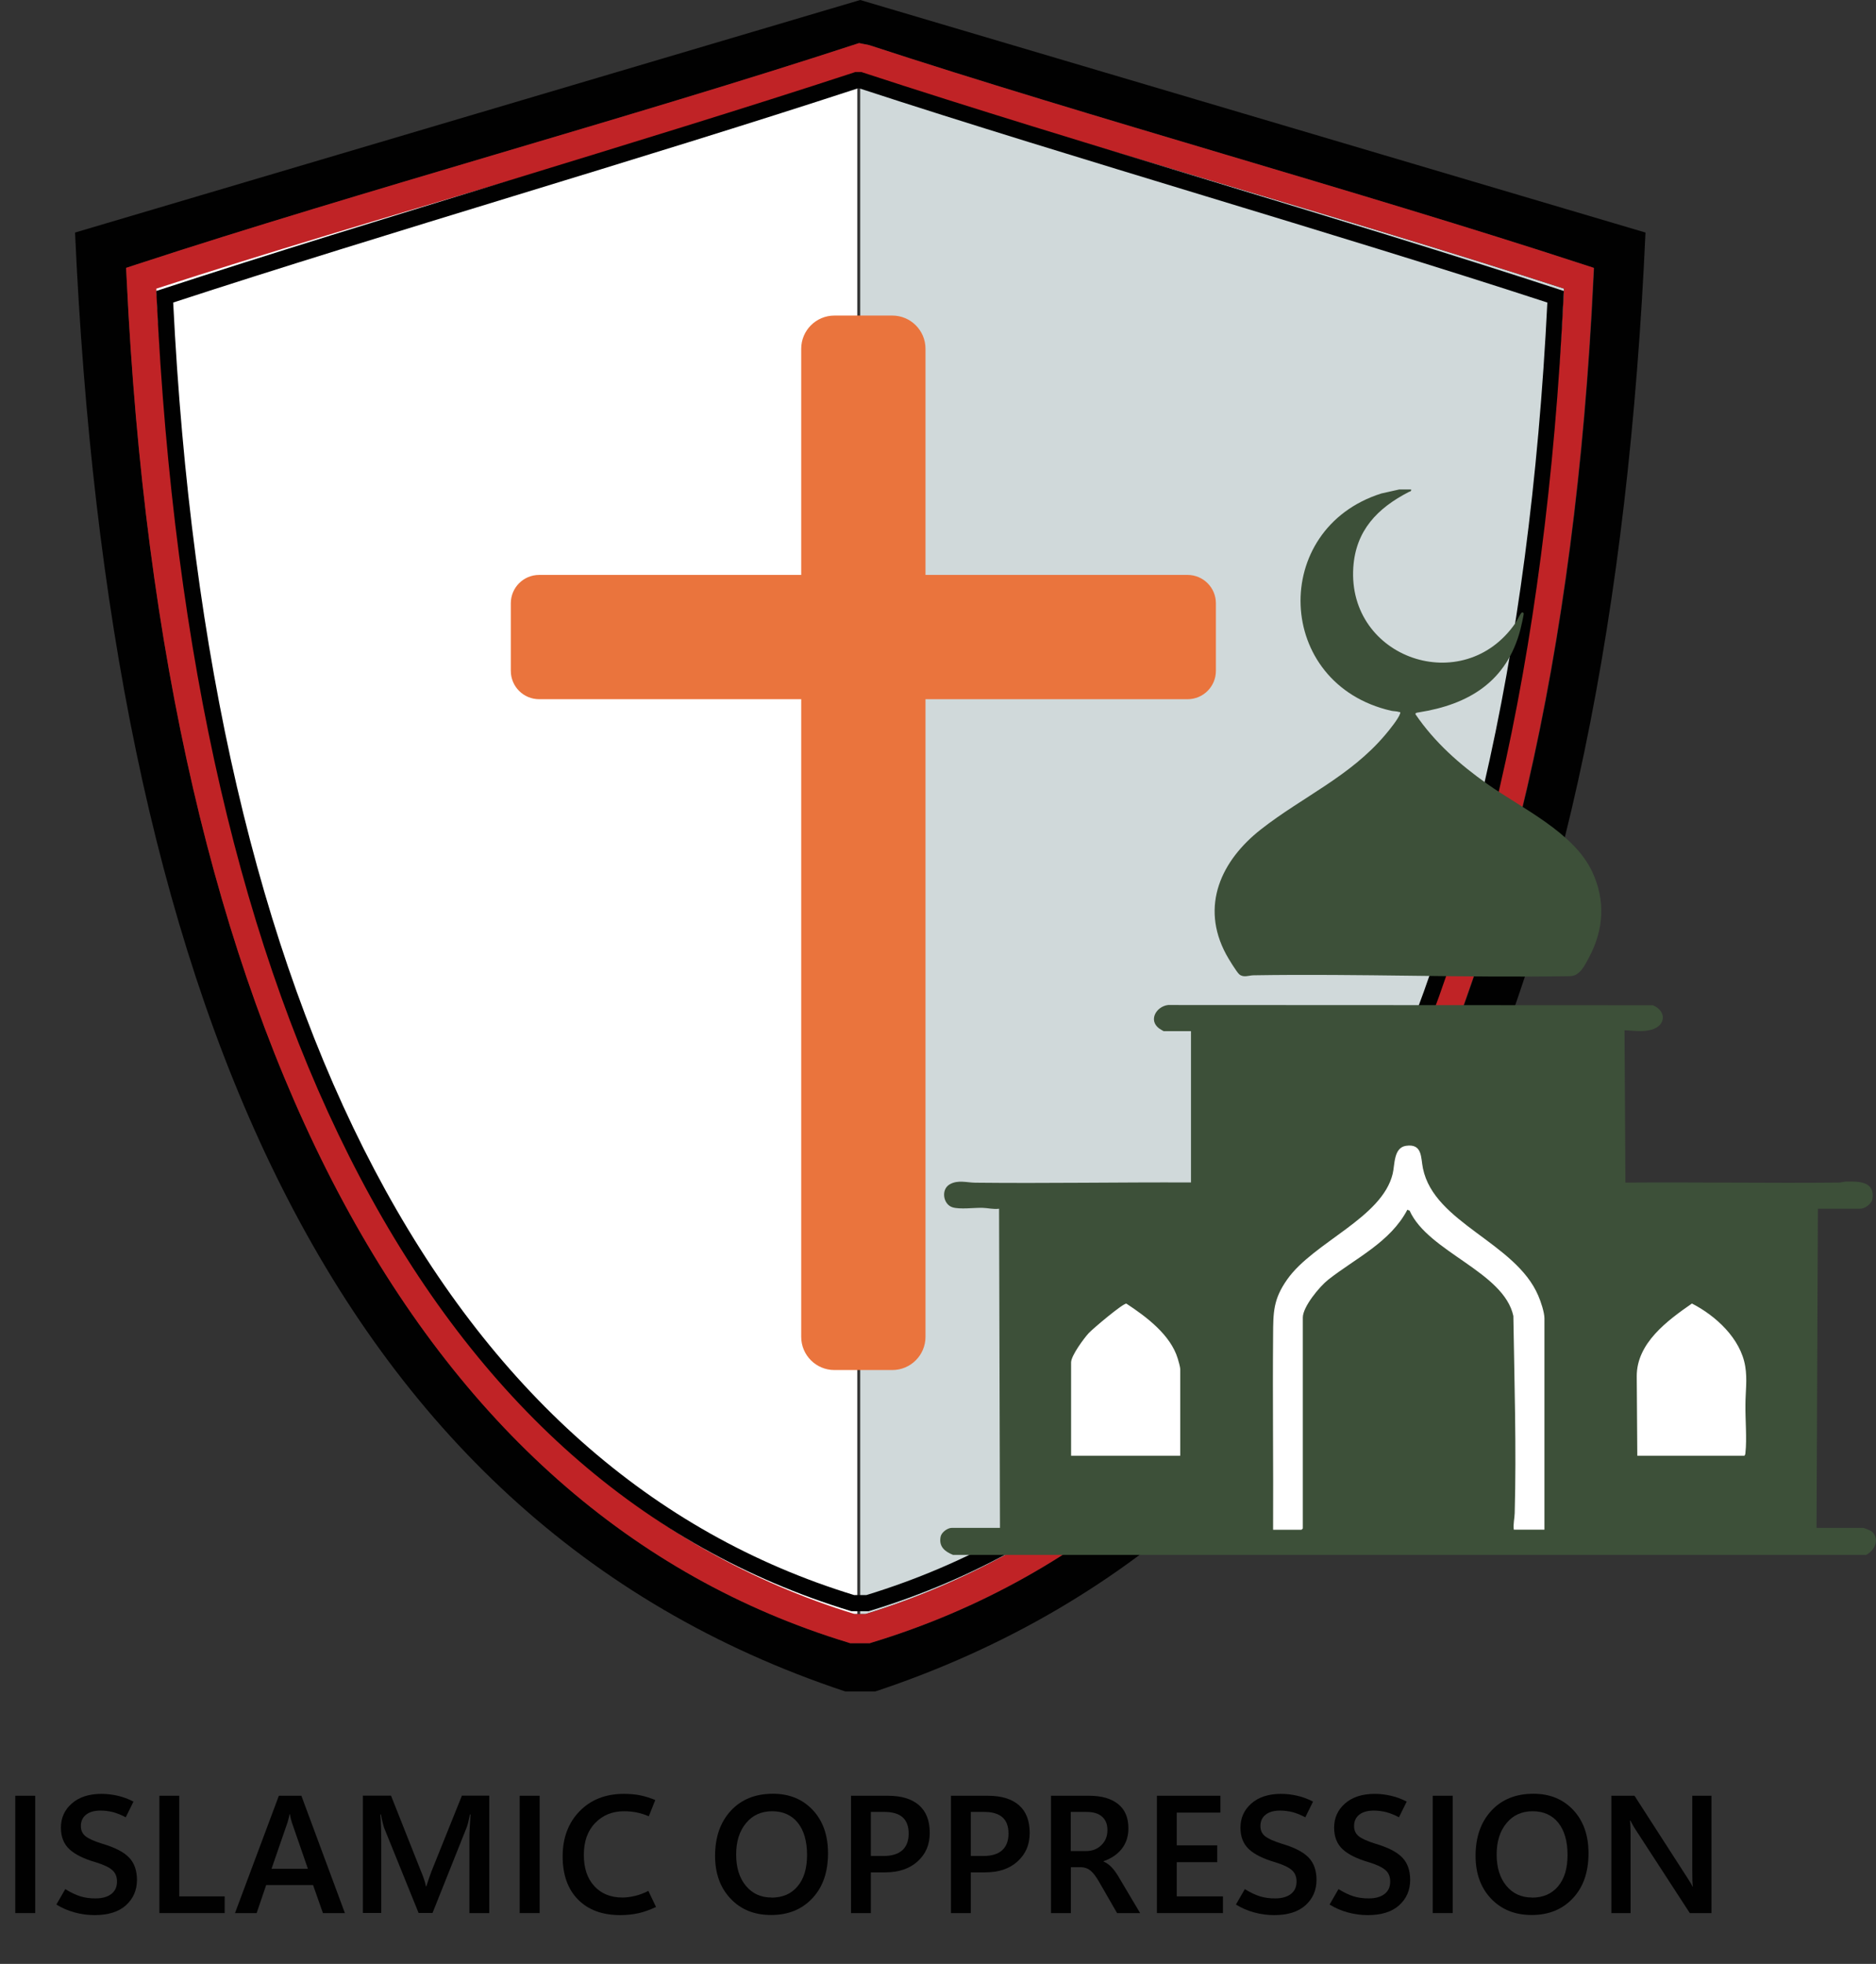 <?xml version="1.0" encoding="UTF-8"?>
<svg id="Layer_1" data-name="Layer 1" xmlns="http://www.w3.org/2000/svg" viewBox="0 0 167.25 175.07">
  <rect x="0" y="0" width="167.25" height="175.07" fill="#333333" stroke="none"/>
  <defs>
    <style>
      .cls-1 {
        fill: #fff;
      }

      .cls-2 {
        fill: none;
      }

      .cls-3 {
        fill: #c02326;
      }

      .cls-4 {
        fill: #d0d9da;
      }

      .cls-5 {
        fill: #3d5039;
      }

      .cls-6 {
        fill: #010101;
      }

      .cls-7 {
        fill: #ea743d;
      }
    </style>
  </defs>
  <path class="cls-1" d="M95.5,111.07c3.8.2,12.56,2.71,12.56,2.71l12.2-14.15,9.44-6.88,12.41,18.31h16.73v22.68h-12.93l-3.81,2.61-4.42.89h-29.29l-15.78-2.9-3.51-15.43,6.4-7.86Z"/>
  <path class="cls-4" d="M120.97,104.98c10.6-20.13,16.81-46.79,18.46-79.25-9.68-3.15-20.45-6.36-30.87-9.46-10.74-3.2-21.85-6.51-31.78-9.76-.03,0-.06.02-.09.03v137.34h.48c18.46-5.68,33.2-18.76,43.8-38.9Z"/>
  <path class="cls-1" d="M32.15,104.98C21.55,84.85,15.34,58.19,13.69,25.73c9.68-3.15,20.45-6.36,30.87-9.46,10.74-3.2,21.85-6.51,31.78-9.76.03,0,.06.02.09.03v137.34h-.48c-18.46-5.68-33.2-18.76-43.8-38.9Z"/>
  <g>
    <path class="cls-2" d="M141.17,23.58c-9.95-3.26-21.1-6.58-31.88-9.79-10.76-3.2-21.89-6.52-31.81-9.77l-.8-.16-.09-.02-.31.1c-9.92,3.25-21.15,6.58-32.01,9.8-10.88,3.23-22.13,6.56-32.09,9.83l-.94.31.05.99c1.59,33.28,7.92,60.64,18.8,81.32,10.97,20.84,26.29,34.37,45.52,40.23l.18.06h1.75l.18-.06c19.24-5.85,34.55-19.39,45.52-40.23,10.88-20.67,17.21-48.03,18.8-81.32l.05-.99-.94-.31Z"/>
    <path class="cls-6" d="M76.69,0L6.69,20.73c3.02,66.76,22.11,114.58,68.66,130.05h2.69c46.55-15.47,65.64-63.29,68.66-130.05L76.69,0ZM123.26,106.19c-10.97,20.84-26.29,34.37-45.52,40.23l-.18.06h-1.75l-.18-.06c-19.24-5.85-34.55-19.39-45.52-40.23C19.22,85.51,12.89,58.16,11.3,24.87l-.05-.99.94-.31c9.95-3.26,21.21-6.6,32.09-9.83,10.86-3.22,22.09-6.55,32.01-9.8l.31-.1.09.02.8.16c9.92,3.25,21.05,6.56,31.81,9.77,10.78,3.21,21.92,6.53,31.88,9.79l.94.31-.05.99c-1.59,33.28-7.92,60.64-18.8,81.32Z"/>
  </g>
  <g>
    <path class="cls-2" d="M76.78,6.51s-.06.02-.09.03c-9.85,3.22-20.95,6.51-31.68,9.69-10.52,3.12-21.39,6.34-31.08,9.5,1.65,32.46,7.86,59.12,18.46,79.25,10.6,20.14,25.34,33.22,43.8,38.9h.98c18.46-5.68,33.2-18.76,43.8-38.9,10.6-20.13,16.81-46.79,18.46-79.25-9.68-3.15-20.45-6.36-30.87-9.46-10.74-3.2-21.85-6.51-31.78-9.76Z"/>
    <path class="cls-3" d="M141.17,23.58c-9.95-3.26-21.1-6.58-31.88-9.79-10.76-3.2-21.89-6.52-31.81-9.77l-.8-.16-.09-.02-.31.1c-9.92,3.25-21.15,6.58-32.01,9.8-10.88,3.23-22.13,6.56-32.09,9.83l-.94.31.05.99c1.59,33.28,7.92,60.64,18.8,81.32,10.97,20.84,26.29,34.37,45.52,40.23l.18.06h1.75l.18-.06c19.24-5.85,34.55-19.39,45.52-40.23,10.88-20.67,17.21-48.03,18.8-81.32l.05-.99-.94-.31ZM120.97,104.98c-10.6,20.14-25.34,33.22-43.8,38.9h-.98c-18.46-5.68-33.2-18.76-43.8-38.9C21.79,84.85,15.59,58.19,13.94,25.73c9.69-3.15,20.55-6.38,31.08-9.5,10.73-3.18,21.82-6.47,31.68-9.69.03,0,.06-.02.09-.03,9.93,3.25,21.04,6.56,31.78,9.76,10.42,3.1,21.19,6.31,30.87,9.46-1.65,32.46-7.86,59.12-18.46,79.25Z"/>
  </g>
  <path class="cls-6" d="M77.45,143.63h-1.54l-.1-.03c-18.47-5.62-33.18-18.63-43.72-38.66C21.59,85.01,15.5,58.62,13.96,26.49l-.03-.55.52-.17c9.62-3.15,20.42-6.46,30.86-9.66,10.44-3.2,21.23-6.5,30.83-9.65l.11-.04h.55s.11.04.11.04c9.61,3.15,20.47,6.45,30.98,9.65,10.52,3.2,21.39,6.51,31.01,9.66l.52.17-.03.55c-1.54,32.12-7.63,58.52-18.13,78.45-10.54,20.03-25.26,33.04-43.72,38.66l-.1.03ZM76.13,142.19h1.11c18.04-5.52,32.43-18.28,42.77-37.92,10.33-19.63,16.37-45.64,17.94-77.3-9.48-3.1-20.14-6.34-30.46-9.48-10.48-3.19-21.31-6.48-30.9-9.62h-.09c-9.59,3.14-20.35,6.44-30.75,9.62-10.25,3.14-20.84,6.38-30.31,9.48,1.57,31.66,7.6,57.67,17.94,77.3,10.34,19.64,24.73,32.4,42.77,37.92Z"/>
  <path class="cls-7" d="M105.87,51.25h-23.36v-20.16c0-1.64-1.33-2.96-2.96-2.96h-5.16c-1.64,0-2.96,1.33-2.96,2.96v20.16h-23.36c-1.4,0-2.53,1.13-2.53,2.53v6.02c0,1.4,1.13,2.53,2.53,2.53h23.36v56.84c0,1.64,1.33,2.96,2.96,2.96h5.16c1.64,0,2.96-1.33,2.96-2.96v-56.84h23.36c1.4,0,2.53-1.13,2.53-2.53v-6.02c0-1.4-1.13-2.53-2.53-2.53Z"/>
  <g>
    <polygon class="cls-1" points="158.84 135.66 145.01 137.25 107.49 137.16 92.03 136.89 92.03 113.2 108.4 109.65 124.74 97.32 133.37 101.16 141.17 112.52 154.04 112.79 158.84 115 158.84 135.66"/>
    <path class="cls-5" d="M84.97,138.61c-.74-.3-1.29-.74-1.11-1.63.08-.39.62-.78.99-.78h4.3l-.08-28.45c-.5.07-1-.07-1.48-.08-.75-.02-2.02.16-2.68-.05-.83-.26-1.04-1.6-.23-2.05.72-.41,1.52-.15,2.26-.14,6.41.07,12.83-.05,19.24-.02v-13.49s-2.44,0-2.44,0c-.02,0-.34-.2-.4-.24-.99-.74-.24-1.97.8-2.09l43.21.02c1.22.49,1.21,1.81-.12,2.18-.81.23-1.58.08-2.4.05l.08,13.58c6.33-.05,12.67.06,19.01,0,.23,0,.43-.08.64-.09,1.14-.02,2.63-.04,2.37,1.57-.07.42-.68.85-1.08.85h-3.78l-.12,28.45h4.14c.12,0,.71.25.82.35.7.68.21,1.68-.54,2.06h-81.4ZM137.69,136.36v-18.84c0-.53-.33-1.52-.55-2.02-2.02-4.75-9.27-6.45-10.28-11.34-.2-.95-.03-2.23-1.5-2.02-1.13.16-1,1.69-1.2,2.5-.95,3.94-7.06,6.09-9.4,9.41-1.25,1.77-1.25,2.93-1.26,5-.05,5.77.03,11.55,0,17.32h2.53s.12-.11.12-.12v-18.8c0-.97,1.5-2.77,2.26-3.37,2.44-1.92,5.54-3.34,7.06-6.24l.2.08c1.65,3.69,8.4,5.44,9.25,9.39.09,5.82.28,11.74.12,17.57-.01.48-.15.98-.08,1.48h2.73ZM105.22,129.77v-7.75c0-.14-.16-.73-.22-.91-.64-2.12-2.81-3.74-4.58-4.9-.29-.05-3.01,2.25-3.36,2.63-.43.47-1.57,2.01-1.57,2.61v8.32h9.72ZM145.97,129.77h9.52c.09,0,.12-.2.12-.28.14-1.22-.02-2.97,0-4.27,0-1.17.18-2.23-.02-3.43-.41-2.47-2.62-4.5-4.75-5.59-2.19,1.52-4.92,3.52-4.92,6.47l.05,7.1Z"/>
    <path class="cls-5" d="M125.8,43.63c.04.19-.1.17-.21.23-2.77,1.43-4.72,3.41-4.94,6.72-.53,8.12,9.82,11.68,14.45,4.97.13-.19.45-.89.58-.95.08-.04.16.05.16.08.02.12-.24,1.25-.3,1.47-1.22,4.61-4.59,6.65-9.04,7.35-.1.02-.36.03-.3.18,1.71,2.51,3.94,4.47,6.4,6.21,3.08,2.18,7.72,4.31,9.36,7.84,1.19,2.56,1.02,5.15-.29,7.61-.39.73-.83,1.71-1.77,1.68-9.37.15-18.75-.23-28.13-.08-.42,0-.89.24-1.28-.08-.24-.2-1-1.45-1.18-1.79-2.32-4.31-.44-8.36,3.11-11.14,3.7-2.9,7.96-4.72,11.09-8.44.34-.4,1.19-1.44,1.32-1.9.04-.16-.02-.09-.1-.12-.23-.08-.47-.06-.7-.11-10.4-2.38-10.84-16.22-.88-19.37l1.61-.36h1.04Z"/>
  </g>
  <g>
    <path class="cls-6" d="M3.14,170.54h-1.78v-10.46h1.78v10.46Z"/>
    <path class="cls-6" d="M5.03,169.77l.79-1.37c.48.3.92.51,1.33.64s.86.19,1.36.19c.6,0,1.07-.13,1.41-.39s.51-.63.51-1.11c0-.44-.14-.78-.43-1.03-.28-.25-.77-.48-1.46-.69-1.07-.31-1.86-.7-2.36-1.17-.5-.47-.75-1.11-.75-1.91,0-.87.32-1.59.97-2.16s1.53-.86,2.65-.86c.49,0,.98.06,1.45.17.48.11.94.28,1.4.52l-.69,1.4c-.39-.21-.77-.36-1.13-.46-.37-.09-.74-.14-1.11-.14-.55,0-.98.12-1.29.36-.31.24-.47.58-.47,1.02,0,.39.14.69.43.92.29.22.78.44,1.49.66,1.09.32,1.88.72,2.36,1.21s.72,1.16.72,2.01c0,.92-.33,1.67-.98,2.26-.65.59-1.59.88-2.8.88-.61,0-1.2-.08-1.78-.24-.58-.16-1.12-.39-1.62-.7Z"/>
    <path class="cls-6" d="M20.03,170.54h-5.82v-10.46h1.77v8.97h4.05v1.5Z"/>
    <path class="cls-6" d="M20.95,170.54l3.91-10.46h2.01l3.88,10.46h-1.96l-.88-2.5h-4.18l-.85,2.5h-1.94ZM24.21,166.59h3.24l-1.43-4.13c-.03-.11-.06-.21-.09-.32-.03-.11-.05-.24-.08-.41h-.04c-.02.14-.05.27-.08.38-.03.11-.06.22-.09.33l-1.43,4.14Z"/>
    <path class="cls-6" d="M43.61,170.54h-1.76v-6.65c0-.3,0-.63.03-1s.04-.75.07-1.15h-.05c-.06.28-.11.52-.16.72-.05.2-.1.36-.15.48l-3.03,7.59h-1.24l-3.05-7.53c-.04-.11-.09-.26-.14-.47-.06-.21-.11-.47-.17-.79h-.05c.03.36.05.74.06,1.14.01.39.02.8.02,1.23v6.42h-1.64v-10.46h2.51l2.68,6.76c.11.25.2.49.27.71.07.22.13.42.16.61h.04c.09-.28.17-.53.25-.76.08-.22.15-.42.21-.58l2.71-6.74h2.44v10.46Z"/>
    <path class="cls-6" d="M48.11,170.54h-1.78v-10.46h1.78v10.46Z"/>
    <path class="cls-6" d="M58.47,170c-.53.25-1.05.44-1.55.55-.5.11-1.05.17-1.63.17-1.6,0-2.86-.47-3.77-1.4-.91-.93-1.36-2.22-1.36-3.84s.5-2.99,1.51-4.02c1-1.03,2.32-1.55,3.94-1.55.53,0,1.02.04,1.46.13.44.09.89.23,1.35.42l-.58,1.45c-.37-.16-.72-.27-1.07-.34-.35-.07-.72-.11-1.13-.11-1.05,0-1.91.35-2.58,1.05-.68.7-1.01,1.65-1.01,2.84s.31,2.1.93,2.78,1.46,1.02,2.51,1.02c.35,0,.72-.05,1.11-.14.39-.09.79-.24,1.2-.45l.69,1.44Z"/>
    <path class="cls-6" d="M68.74,170.71c-1.49,0-2.7-.49-3.61-1.46-.92-.97-1.38-2.25-1.38-3.81,0-1.67.47-3.01,1.4-4.02.93-1.01,2.19-1.52,3.76-1.52,1.47,0,2.65.49,3.56,1.46.9.97,1.35,2.25,1.35,3.84,0,1.68-.46,3.02-1.39,4.01-.93,1-2.16,1.5-3.68,1.5ZM68.77,169.16c.99,0,1.77-.33,2.33-1,.57-.67.85-1.6.85-2.81s-.28-2.19-.83-2.87c-.55-.68-1.32-1.02-2.28-1.02s-1.75.35-2.33,1.06c-.59.71-.88,1.64-.88,2.8s.29,2.1.87,2.79c.58.7,1.34,1.04,2.28,1.04Z"/>
    <path class="cls-6" d="M77.64,166.9v3.64h-1.77v-10.46h3.28c1.22,0,2.14.28,2.78.84.64.56.96,1.38.96,2.46s-.36,1.89-1.08,2.55c-.72.65-1.68.98-2.9.98h-1.26ZM77.64,161.53v3.92h1.11c.74,0,1.31-.17,1.69-.51.38-.34.57-.84.57-1.49s-.18-1.13-.54-1.45-.91-.48-1.63-.48h-1.19Z"/>
    <path class="cls-6" d="M86.55,166.9v3.64h-1.77v-10.46h3.28c1.22,0,2.14.28,2.78.84.64.56.96,1.38.96,2.46s-.36,1.89-1.08,2.55-1.68.98-2.9.98h-1.26ZM86.55,161.53v3.92h1.11c.74,0,1.31-.17,1.68-.51.38-.34.57-.84.57-1.49s-.18-1.13-.54-1.45-.91-.48-1.63-.48h-1.19Z"/>
    <path class="cls-6" d="M101.63,170.54h-2.04l-1.6-2.78c-.28-.49-.54-.82-.77-1.01s-.51-.29-.82-.3h-.93v4.09h-1.77v-10.46h3.41c1.09,0,1.94.24,2.56.73s.93,1.21.93,2.17c0,.72-.2,1.33-.59,1.83-.4.5-.94.87-1.63,1.1v.03c.26.11.5.28.72.51.22.23.42.51.61.83l1.93,3.25ZM95.46,161.52v3.49h1.35c.56,0,1.02-.17,1.38-.53.36-.35.54-.79.54-1.33s-.16-.92-.47-1.2c-.32-.29-.78-.43-1.4-.43h-1.39Z"/>
    <path class="cls-6" d="M109.03,170.54h-5.89v-10.46h5.66v1.5h-3.89v2.92h3.61v1.5h-3.61v3.05h4.12v1.5Z"/>
    <path class="cls-6" d="M110.19,169.77l.79-1.37c.48.3.92.51,1.33.64s.87.19,1.36.19c.6,0,1.07-.13,1.41-.39s.51-.63.51-1.11c0-.44-.14-.78-.43-1.03-.29-.25-.77-.48-1.46-.69-1.07-.31-1.86-.7-2.36-1.17-.5-.47-.75-1.11-.75-1.91,0-.87.32-1.59.97-2.16s1.53-.86,2.65-.86c.49,0,.98.06,1.45.17.48.11.94.28,1.4.52l-.69,1.4c-.39-.21-.77-.36-1.13-.46-.37-.09-.74-.14-1.11-.14-.55,0-.98.12-1.29.36-.31.24-.47.58-.47,1.02,0,.39.14.69.43.92.29.22.78.44,1.49.66,1.09.32,1.88.72,2.36,1.21.48.49.72,1.16.72,2.01,0,.92-.33,1.67-.98,2.26-.65.59-1.59.88-2.8.88-.61,0-1.2-.08-1.78-.24-.58-.16-1.12-.39-1.62-.7Z"/>
    <path class="cls-6" d="M118.54,169.77l.79-1.37c.48.3.92.51,1.33.64s.87.19,1.36.19c.6,0,1.07-.13,1.41-.39s.51-.63.51-1.11c0-.44-.14-.78-.43-1.03-.29-.25-.77-.48-1.46-.69-1.07-.31-1.86-.7-2.36-1.17-.5-.47-.75-1.11-.75-1.91,0-.87.32-1.59.97-2.16s1.53-.86,2.65-.86c.49,0,.98.06,1.45.17.48.11.94.28,1.4.52l-.69,1.4c-.39-.21-.77-.36-1.13-.46-.37-.09-.74-.14-1.11-.14-.55,0-.98.12-1.29.36-.31.24-.47.58-.47,1.02,0,.39.14.69.43.92.29.22.78.44,1.49.66,1.09.32,1.88.72,2.36,1.21.48.49.72,1.16.72,2.01,0,.92-.33,1.67-.98,2.26-.65.59-1.59.88-2.8.88-.61,0-1.2-.08-1.78-.24-.58-.16-1.12-.39-1.62-.7Z"/>
    <path class="cls-6" d="M129.51,170.54h-1.78v-10.46h1.78v10.46Z"/>
    <path class="cls-6" d="M136.55,170.71c-1.49,0-2.7-.49-3.62-1.46-.92-.97-1.38-2.25-1.38-3.81,0-1.67.47-3.01,1.4-4.02.93-1.01,2.19-1.52,3.76-1.52,1.47,0,2.65.49,3.56,1.46.9.97,1.35,2.25,1.35,3.84,0,1.68-.46,3.02-1.39,4.01-.93,1-2.16,1.5-3.68,1.5ZM136.57,169.16c.99,0,1.77-.33,2.33-1,.57-.67.85-1.6.85-2.81s-.28-2.19-.83-2.87c-.55-.68-1.32-1.02-2.28-1.02s-1.75.35-2.33,1.06c-.59.71-.88,1.64-.88,2.8s.29,2.1.87,2.79c.58.7,1.34,1.04,2.28,1.04Z"/>
    <path class="cls-6" d="M152.58,170.54h-1.93l-4.86-7.48c-.1-.15-.18-.29-.25-.42-.07-.13-.13-.24-.18-.34h-.04c.02.15.03.35.04.61s.01.57.01.95v6.68h-1.71v-10.46h2.06l4.71,7.31c.1.16.19.3.27.43.08.13.14.25.19.35h.03c-.02-.14-.03-.33-.04-.58,0-.25-.01-.55-.01-.91v-6.6h1.71v10.46Z"/>
  </g>
</svg>